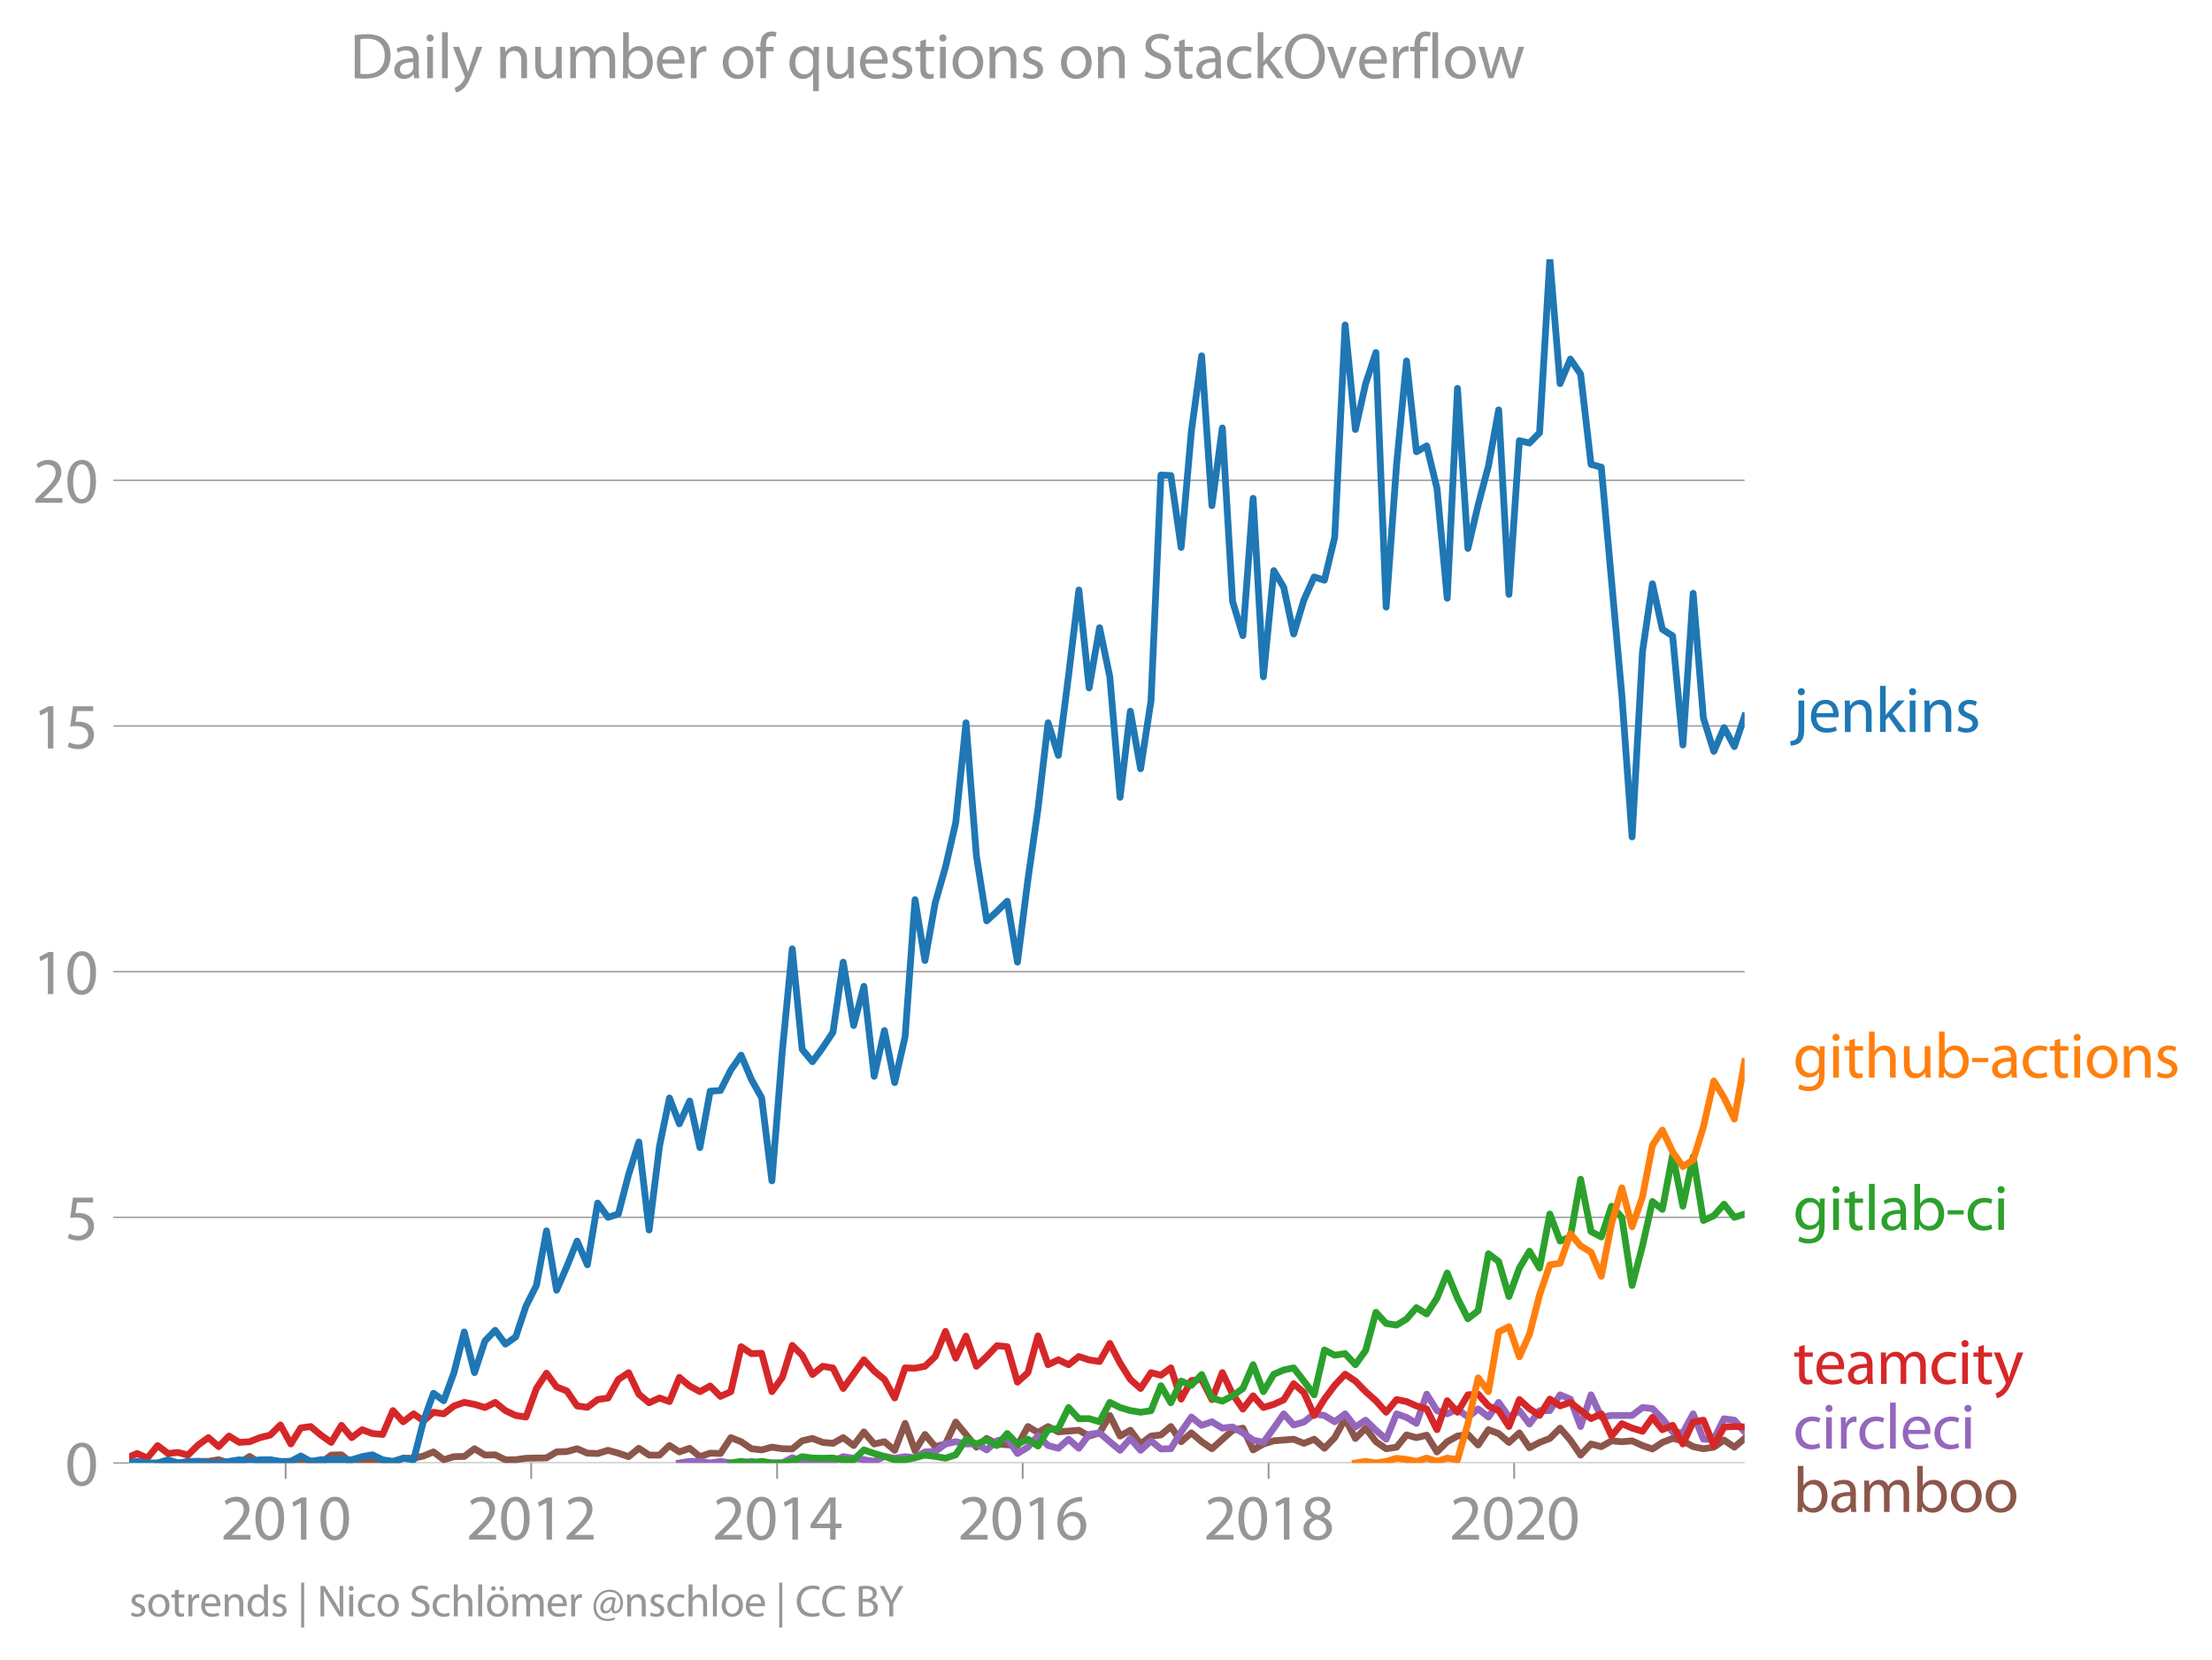 <svg xmlns:xlink="http://www.w3.org/1999/xlink" width="652.016" height="489.243" viewBox="0 0 489.012 366.932" xmlns="http://www.w3.org/2000/svg"><defs><style>*{stroke-linejoin:round;stroke-linecap:butt}</style></defs><g id="figure_1"><path d="M0 366.932h489.012V0H0v366.932z" style="fill:none" id="patch_1"/><g id="axes_1"><path d="M28.563 323.405h357.12V57.293H28.563v266.112z" style="fill:none" id="patch_2"/><g id="matplotlib.axis_1"><g id="xtick_1"><g id="line2d_1"><defs><path id="ma96ea07c12" d="M0 0v3.5" style="stroke:#969696;stroke-width:.4"/></defs><use xlink:href="#ma96ea07c12" x="63.145" y="323.405" style="fill:#969696;stroke:#969696;stroke-width:.4"/></g><g style="fill:#969696" transform="matrix(.14 0 0 -.14 48.782 340.345)" id="text_1"><defs><path id="MyriadPro-Regular-32" d="M2944 0v467H1075v13l333 307c877 845 1434 1466 1434 2234 0 595-378 1209-1274 1209-480 0-890-179-1178-422l180-397c192 160 505 352 883 352 621 0 825-390 825-813-6-627-486-1164-1548-2176L288 346V0h2656z" transform="scale(.016)"/><path id="MyriadPro-Regular-30" d="M1677 4230c-845 0-1447-768-1447-2163C243 691 794-70 1606-70c922 0 1447 780 1447 2195 0 1325-499 2105-1376 2105zm-32-435c582 0 845-672 845-1696 0-1062-276-1734-852-1734-512 0-844 614-844 1696 0 1133 358 1734 851 1734z" transform="scale(.016)"/><path id="MyriadPro-Regular-31" d="M1510 0h544v4160h-480l-908-486 108-429 724 390h12V0z" transform="scale(.016)"/></defs><use xlink:href="#MyriadPro-Regular-32"/><use xlink:href="#MyriadPro-Regular-30" x="51.3"/><use xlink:href="#MyriadPro-Regular-31" x="102.6"/><use xlink:href="#MyriadPro-Regular-30" x="153.9"/></g></g><g id="xtick_2"><use xlink:href="#ma96ea07c12" x="117.434" y="323.405" style="fill:#969696;stroke:#969696;stroke-width:.4" id="line2d_2"/><g style="fill:#969696" transform="matrix(.14 0 0 -.14 103.071 340.345)" id="text_2"><use xlink:href="#MyriadPro-Regular-32"/><use xlink:href="#MyriadPro-Regular-30" x="51.3"/><use xlink:href="#MyriadPro-Regular-31" x="102.6"/><use xlink:href="#MyriadPro-Regular-32" x="153.9"/></g></g><g id="xtick_3"><use xlink:href="#ma96ea07c12" x="171.798" y="323.405" style="fill:#969696;stroke:#969696;stroke-width:.4" id="line2d_3"/><g style="fill:#969696" transform="matrix(.14 0 0 -.14 157.435 340.345)" id="text_3"><defs><path id="MyriadPro-Regular-34" d="M2560 0v1133h582v441h-582v2586h-608L96 1504v-371h1933V0h531zM666 1574v13l1017 1415c115 192 218 371 346 614h19c-13-218-19-435-19-653V1574H666z" transform="scale(.016)"/></defs><use xlink:href="#MyriadPro-Regular-32"/><use xlink:href="#MyriadPro-Regular-30" x="51.3"/><use xlink:href="#MyriadPro-Regular-31" x="102.6"/><use xlink:href="#MyriadPro-Regular-34" x="153.9"/></g></g><g id="xtick_4"><use xlink:href="#ma96ea07c12" x="226.087" y="323.405" style="fill:#969696;stroke:#969696;stroke-width:.4" id="line2d_4"/><g style="fill:#969696" transform="matrix(.14 0 0 -.14 211.724 340.345)" id="text_4"><defs><path id="MyriadPro-Regular-36" d="M2662 4224c-102 0-243-6-409-32-525-64-986-275-1331-614-410-410-704-1056-704-1876C218 621 800-70 1690-70c864 0 1382 704 1382 1465 0 813-518 1344-1254 1344-461 0-807-217-1005-480h-19c96 685 563 1331 1446 1479 160 25 307 32 422 25v461zM1690 365c-589 0-903 505-916 1190 0 103 26 186 64 250 154 301 468 512 807 512 518 0 857-359 857-954s-326-998-806-998h-6z" transform="scale(.016)"/></defs><use xlink:href="#MyriadPro-Regular-32"/><use xlink:href="#MyriadPro-Regular-30" x="51.3"/><use xlink:href="#MyriadPro-Regular-31" x="102.6"/><use xlink:href="#MyriadPro-Regular-36" x="153.9"/></g></g><g id="xtick_5"><use xlink:href="#ma96ea07c12" x="280.451" y="323.405" style="fill:#969696;stroke:#969696;stroke-width:.4" id="line2d_5"/><g style="fill:#969696" transform="matrix(.14 0 0 -.14 266.088 340.345)" id="text_5"><defs><path id="MyriadPro-Regular-38" d="M1062 2170c-512-218-825-589-825-1114C237 448 762-70 1632-70c794 0 1414 486 1414 1209 0 506-320 871-838 1075v20c512 243 685 620 685 972 0 519-403 1024-1210 1024-729 0-1286-448-1286-1107 0-358 198-717 659-934l6-19zm583-1831c-531 0-851 371-832 794 0 397 262 717 749 857 563-160 915-403 915-908 0-423-327-743-832-743zm6 3488c506 0 704-345 704-678 0-378-275-634-633-755-480 128-794 352-794 768 0 358 256 665 723 665z" transform="scale(.016)"/></defs><use xlink:href="#MyriadPro-Regular-32"/><use xlink:href="#MyriadPro-Regular-30" x="51.3"/><use xlink:href="#MyriadPro-Regular-31" x="102.6"/><use xlink:href="#MyriadPro-Regular-38" x="153.9"/></g></g><g id="xtick_6"><use xlink:href="#ma96ea07c12" x="334.74" y="323.405" style="fill:#969696;stroke:#969696;stroke-width:.4" id="line2d_6"/><g style="fill:#969696" transform="matrix(.14 0 0 -.14 320.377 340.345)" id="text_6"><use xlink:href="#MyriadPro-Regular-32"/><use xlink:href="#MyriadPro-Regular-30" x="51.3"/><use xlink:href="#MyriadPro-Regular-32" x="102.6"/><use xlink:href="#MyriadPro-Regular-30" x="153.9"/></g></g></g><g id="matplotlib.axis_2"><g id="ytick_1"><path d="M28.563 323.405h357.12" clip-path="url(#p24ea10fb0b)" style="fill:none;stroke:#969696;stroke-width:.3;stroke-linecap:square" id="line2d_7"/><g id="line2d_8"><defs><path id="m908b117f6a" d="M0 0h-3.5" style="stroke:#969696;stroke-width:.3"/></defs><use xlink:href="#m908b117f6a" x="28.563" y="323.405" style="fill:#969696;stroke:#969696;stroke-width:.3"/></g><use xlink:href="#MyriadPro-Regular-30" style="fill:#969696" transform="matrix(.14 0 0 -.14 14.382 328.375)" id="text_7"/></g><g id="ytick_2"><path d="M28.563 269.097h357.12" clip-path="url(#p24ea10fb0b)" style="fill:none;stroke:#969696;stroke-width:.3;stroke-linecap:square" id="line2d_9"/><use xlink:href="#m908b117f6a" x="28.563" y="269.097" style="fill:#969696;stroke:#969696;stroke-width:.3" id="line2d_10"/><g style="fill:#969696" transform="matrix(.14 0 0 -.14 14.382 274.067)" id="text_8"><defs><path id="MyriadPro-Regular-35" d="M2771 4160H781L512 2163c154 19 339 45 576 45 832 0 1190-384 1197-922 0-556-455-902-986-902-377 0-717 128-889 230L269 186C467 58 851-70 1306-70c902 0 1548 608 1548 1420 0 525-268 884-595 1069-256 154-576 224-896 224-153 0-243-13-339-25l160 1068h1587v474z" transform="scale(.016)"/></defs><use xlink:href="#MyriadPro-Regular-35"/></g></g><g id="ytick_3"><path d="M28.563 214.788h357.12" clip-path="url(#p24ea10fb0b)" style="fill:none;stroke:#969696;stroke-width:.3;stroke-linecap:square" id="line2d_11"/><use xlink:href="#m908b117f6a" x="28.563" y="214.788" style="fill:#969696;stroke:#969696;stroke-width:.3" id="line2d_12"/><g style="fill:#969696" transform="matrix(.14 0 0 -.14 7.2 219.758)" id="text_9"><use xlink:href="#MyriadPro-Regular-31"/><use xlink:href="#MyriadPro-Regular-30" x="51.3"/></g></g><g id="ytick_4"><path d="M28.563 160.48h357.12" clip-path="url(#p24ea10fb0b)" style="fill:none;stroke:#969696;stroke-width:.3;stroke-linecap:square" id="line2d_13"/><use xlink:href="#m908b117f6a" x="28.563" y="160.479" style="fill:#969696;stroke:#969696;stroke-width:.3" id="line2d_14"/><g style="fill:#969696" transform="matrix(.14 0 0 -.14 7.2 165.45)" id="text_10"><use xlink:href="#MyriadPro-Regular-31"/><use xlink:href="#MyriadPro-Regular-35" x="51.3"/></g></g><g id="ytick_5"><path d="M28.563 106.17h357.12" clip-path="url(#p24ea10fb0b)" style="fill:none;stroke:#969696;stroke-width:.3;stroke-linecap:square" id="line2d_15"/><use xlink:href="#m908b117f6a" x="28.563" y="106.171" style="fill:#969696;stroke:#969696;stroke-width:.3" id="line2d_16"/><g style="fill:#969696" transform="matrix(.14 0 0 -.14 7.2 111.14)" id="text_11"><use xlink:href="#MyriadPro-Regular-32"/><use xlink:href="#MyriadPro-Regular-30" x="51.3"/></g></g></g><path d="m34.847 323.405 2.306-.35 2.194.35h2.192l2.27-.362 2.268.012 2.268-.374 2.269.724h2.305l2.268-1.448 2.27 1.448h4.535l4.5-.776 4.461.776 2.269-1.752 2.268-.058 2.268 1.81 2.306-.35 2.268-.012 2.27.362h2.266l2.269-1.051h2.305l2.194-.5 2.192-.902 2.27 1.729 2.268-.677 2.269-.047 2.268-1.705 2.305 1.401 2.269-.058 2.27 1.11 2.266-.024 2.268-.327 4.537-.073 2.23-1.329 2.27-.081 2.267-.62 2.269.982 2.268.07 2.305-.7 2.269.63 2.27.77 2.266-1.856 2.268 1.506h2.306l2.194-2.127 2.192 1.426 2.27-.805 2.268 1.857 2.268-.771 2.269.07 2.305-3.504 2.268.9 2.27 1.553 2.267.257 2.268-.608 2.306.35 2.193.05 2.193-1.801 2.27-.526 2.268.876 2.268.21 2.268-1.26 2.306 1.751 2.268-3.025 2.27 2.675 2.267-.503 2.268 1.904 2.305-5.956 2.194 6.044 2.192-3.592 2.27 2.687 2.269-.584 2.268-4.847 4.573 5.547 2.269-1.927 2.27 1.227 4.535.35 2.305-4.205 2.231 1.317 2.23-1.317 2.27 1.18 4.536-.362 2.268 1.285 2.306-.701 2.268-3.843 2.27 4.544 2.266-1.285 2.269 3.037 2.305-1.752 2.194-.25 2.192-1.853 2.27 3.352 2.268-1.95 2.269 1.95 2.268 1.554 4.573-4.088 2.27-.467 2.267 4.812 2.268-1.308 2.306-.701 4.386-.35 2.27.91 2.268-.91 2.268 1.997 2.268-2.348 2.306-4.204 2.268 4.38 2.27-2.278 2.267 3.001 2.268 1.554 2.305-.35 2.194-2.704 2.193.601 2.27-.549 2.268 3.702 2.268-2.254 2.268-1.25 2.306-.35 2.268 2.324 2.27-3.375 2.266.841 2.269 1.962 2.305-2.102 2.231 3.286 2.23-1.184 2.27-.876 2.268-2.277 2.268 2.64 2.268 3.316 2.306-2.452 2.268.584 2.27-1.285 2.266.198 2.269-.198 2.305 1.051 2.194.75 2.192-1.45 2.27-.877 2.268.526 2.269 1.285 2.268.467 2.305-.35 2.269-1.566 2.27 1.565 2.266-1.927h0" clip-path="url(#p24ea10fb0b)" style="fill:none;stroke:#8c564b;stroke-width:1.5;stroke-linecap:square" id="line2d_17"/><path d="m150.192 323.405 2.27-.362 2.268.012 2.268.35 2.269-.35 2.305.35h2.268l2.27-.35 2.267.35h4.574l2.193-1.164 2.193.814 2.27.35 2.268-.35 2.268-.012 2.268-1.04 2.306.351 2.268.327 2.27.374 2.267-1.098 2.268.397 2.305-.35 2.194.237 2.192-1.289 2.27-.081 2.269-1.67 2.268-.503 2.268.503h2.305l2.269 1.308 2.27-2.01 2.266-.525 2.269 3.329 2.305-1.402 2.231-2.489 2.23 2.139 2.27.596 2.268-1.998 2.268 1.998 2.268-3.049 2.306-.35 2.268 1.95 2.27 1.904 2.266-2.628 2.269 2.628 2.305-2.102 2.194 1.802 2.192-.05 2.27-3.726 2.268-3.282 2.269 1.834 2.268-.783 2.305 1.402 2.268-.257 2.27 1.308 2.267 1.588 2.268.514 2.306-3.153 2.194-3.154 2.192 2.453 2.27-.642 2.268-1.81 2.268.361 2.268 1.39 2.306-1.752 2.268 2.897 2.27-1.495 2.267 2.219 2.268 1.985 2.305-5.606 2.194.776 2.193 1.327 2.27-6.447 2.268 3.644 2.268.7 2.268-1.05 2.306 1.751 2.268-1.787 2.27 1.787 2.266-3.235 2.269 3.235 2.305-1.401 2.231 2.948 2.23-2.948 2.27-.024 2.268-3.48 2.268.946 2.268 6.061 2.306-7.007 2.268 4.929 2.27-.374 2.266.011 2.269-.011 2.305-1.752 2.194.238 2.192 2.215 2.27 2.931 2.268.222 2.269-4.205 2.268 5.606h2.305l2.269-4.52 2.27.316 2.266 2.581" clip-path="url(#p24ea10fb0b)" style="fill:none;stroke:#9467bd;stroke-width:1.5;stroke-linecap:square" id="line2d_18"/><path d="m28.563 322.047 1.75-.744 2.266 1.016 2.268-2.768 2.306 1.752 2.194-.225 2.192.575 2.27-2.23 2.268-1.624 2.268 1.986 2.269-2.336 2.305 1.401 2.268-.152 2.27-.899 2.267-.549 2.268-2.254 2.305 4.205 2.194-3.554 2.193-.3 2.27 1.903 2.268 1.6 2.268-3.772 2.268 2.721 2.306-1.752 2.268.841 2.27.21 2.266-5.279 2.269 2.476 2.305-1.752 2.194 1.552 2.192-1.902 2.27.35 2.268-1.751 2.269-.783 2.268.432 2.305.7 2.269-1.132 2.27 1.834 2.266 1.062 2.268.34 2.306-6.308 2.23-3.383 2.23 3.033 2.27.888 2.268 3.317 2.269.303 2.268-1.705 2.305-.35 2.269-4.1 2.27-1.506 2.266 4.765 2.268 1.892 2.306-1.051 2.194.788 2.192-5.343 2.27 1.903 2.268 1.25 2.268-1.25 2.269 2.301 2.305-1.05 2.268-9.94 2.27 1.53 2.267-.082 2.268 8.491 2.306-3.153 2.193-7.07 2.193 2.164 2.27 4.275 2.268-1.822 2.268.374 2.268 4.531 4.574-6.341 2.27 2.487 2.267 1.857 2.268 4.1 2.305-6.658 2.194.076 2.192-.426 2.27-2.16 2.269-5.548 2.268 5.91 2.268-4.86 2.305 6.658 2.269-2.16 2.27-2.395 2.266.222 2.269 7.837 2.305-2.102 2.231-8.12 2.23 6.368 2.27-1.086 2.268 1.086 2.268-1.81 2.268.759 2.306.35 2.268-4.006 2.27 4.356 2.266 3.61 2.269 1.996 2.305-3.503 2.194.575 2.192-1.627 2.27 6.903 2.268-4.1 2.269-.245 2.268 4.45 2.305-5.956 2.268 4.765 2.27 3.293 2.267-2.931 2.268 2.58 2.306-.7 2.194-1 2.192-3.555 2.27 1.95 2.268 5.058 2.268-3.61 2.268-3.047 2.306-2.453 2.268 1.518 2.27 2.336 2.267 2.009 2.268 2.546 2.305-2.803 2.194.438 2.193.964 2.27.665 2.268 4.59 2.268-6.4 2.268 2.546 2.306-3.854 2.268-.14 2.27 2.593 2.266 1.027 2.269 3.527 2.305-5.956 2.231 2.03 2.23 1.474 2.27-3.61 2.268 1.508 2.268-.783 4.574 3.586 2.268-1.052 2.27 4.906 2.266-2.733 2.269.98 2.305.702 2.194-3.079 2.192 2.728 2.27-.97 2.268 4.124 2.269-4.847 2.268-.41 2.305 5.607 2.269-4.111 2.27-.094 2.266.094h0" clip-path="url(#p24ea10fb0b)" style="fill:none;stroke:#d62728;stroke-width:1.5;stroke-linecap:square" id="line2d_19"/><g style="fill:#1f77b4" transform="matrix(.14 0 0 -.14 396.397 161.8)" id="text_12"><defs><path id="MyriadPro-Regular-6a" d="M-230-1350c300 0 710 102 960 352 275 281 371 672 371 1273v2823H538V493c0-743-58-992-212-1165C192-819-32-890-288-909l58-441zM826 4320c-212 0-359-154-359-352 0-186 135-346 346-346 224 0 358 160 352 346 0 198-135 352-339 352z" transform="scale(.016)"/><path id="MyriadPro-Regular-65" d="M2957 1446c6 58 19 148 19 263 0 569-269 1459-1280 1459-902 0-1453-736-1453-1670C243 563 813-70 1766-70c493 0 832 108 1031 198l-96 403c-211-89-455-160-858-160-563 0-1049 314-1062 1075h2176zM787 1850c45 390 295 915 864 915 634 0 787-557 781-915H787z" transform="scale(.016)"/><path id="MyriadPro-Regular-6e" d="M467 0h563v1862c0 96 13 192 39 263 96 313 384 576 755 576 531 0 717-416 717-915V0h563v1850c0 1062-666 1318-1094 1318-512 0-871-288-1024-582h-13l-32 512H442c19-256 25-519 25-839V0z" transform="scale(.016)"/><path id="MyriadPro-Regular-6b" d="M1024 4544H467V0h557v1165l288 320L2381 0h685L1702 1824l1197 1274h-678l-909-1069c-90-109-198-243-275-352h-13v2867z" transform="scale(.016)"/><path id="MyriadPro-Regular-69" d="M1030 0v3098H467V0h563zM749 4320c-205 0-352-154-352-352 0-192 141-346 339-346 224 0 365 154 358 346 0 198-134 352-345 352z" transform="scale(.016)"/><path id="MyriadPro-Regular-73" d="M250 147C467 19 781-70 1120-70c736 0 1158 390 1158 934 0 461-275 730-812 934-404 154-589 269-589 525 0 231 185 423 518 423 288 0 512-103 634-180l141 410c-173 102-448 192-762 192-666 0-1069-410-1069-909 0-371 263-678 819-877 416-153 576-300 576-569 0-256-192-461-601-461-282 0-576 115-743 224L250 147z" transform="scale(.016)"/></defs><use xlink:href="#MyriadPro-Regular-6a"/><use xlink:href="#MyriadPro-Regular-65" x="24.3"/><use xlink:href="#MyriadPro-Regular-6e" x="74.4"/><use xlink:href="#MyriadPro-Regular-6b" x="129.9"/><use xlink:href="#MyriadPro-Regular-69" x="176.8"/><use xlink:href="#MyriadPro-Regular-6e" x="200.2"/><use xlink:href="#MyriadPro-Regular-73" x="255.7"/></g><g style="fill:#ff7f0e" transform="matrix(.14 0 0 -.14 396.397 238.208)" id="text_13"><defs><path id="MyriadPro-Regular-67" d="M3110 2246c0 378 13 628 26 852h-493l-25-468h-13c-135 256-429 538-967 538-710 0-1395-595-1395-1645C243 666 794 13 1562 13c480 0 812 230 985 518h13V186c0-781-422-1082-998-1082-384 0-704 115-909 243l-141-429c250-166 659-256 1030-256 391 0 826 90 1127 372 301 268 441 704 441 1414v1798zm-556-928c0-96-13-204-45-300-122-359-435-576-781-576-608 0-915 505-915 1113 0 717 384 1171 921 1171 410 0 685-268 788-595 25-77 32-160 32-256v-557z" transform="scale(.016)"/><path id="MyriadPro-Regular-74" d="M595 3667v-569H115v-429h480V979c0-365 58-640 218-806C947 19 1158-70 1421-70c217 0 390 38 499 83l-26 422c-83-25-172-38-326-38-314 0-422 217-422 601v1671h806v429h-806v742l-551-173z" transform="scale(.016)"/><path id="MyriadPro-Regular-68" d="M467 0h563v1869c0 109 7 192 39 269 102 307 390 563 755 563 531 0 717-423 717-922V0h563v1843c0 1069-666 1325-1082 1325-211 0-409-64-576-160-172-96-313-237-403-397h-13v1933H467V0z" transform="scale(.016)"/><path id="MyriadPro-Regular-75" d="M3059 3098h-563V1197c0-103-19-205-51-288-103-250-365-512-743-512-512 0-691 397-691 985v1716H448V1286C448 198 1030-70 1517-70c550 0 877 326 1024 576h13l32-506h499c-19 243-26 525-26 845v2253z" transform="scale(.016)"/><path id="MyriadPro-Regular-62" d="M467 800c0-275-13-589-25-800h486l26 512h19c230-410 589-582 1037-582 691 0 1388 550 1388 1657 7 941-537 1581-1305 1581-499 0-858-224-1056-570h-13v1946H467V800zm557 998c0 90 19 167 32 231 115 429 474 691 858 691 601 0 921-531 921-1152 0-710-352-1190-941-1190-409 0-736 268-844 659-13 64-26 134-26 205v556z" transform="scale(.016)"/><path id="MyriadPro-Regular-2d" d="M192 1939v-416h1581v416H192z" transform="scale(.016)"/><path id="MyriadPro-Regular-61" d="M2643 1901c0 621-230 1267-1177 1267-391 0-762-109-1018-275l128-371c218 140 518 230 806 230 634 0 704-461 704-717v-64C890 1978 224 1568 224 819c0-448 320-889 947-889 442 0 775 217 947 460h20l44-390h512c-38 211-51 474-51 742v1159zm-544-858c0-57-13-121-32-179-89-262-345-518-749-518-288 0-531 172-531 537 0 602 698 711 1312 698v-538z" transform="scale(.016)"/><path id="MyriadPro-Regular-63" d="M2579 538c-160-71-371-154-691-154-614 0-1075 442-1075 1158 0 647 384 1172 1094 1172 307 0 519-71 653-148l128 436c-154 76-448 160-781 160-1011 0-1664-692-1664-1645C243 570 851-70 1786-70c416 0 742 108 889 185l-96 423z" transform="scale(.016)"/><path id="MyriadPro-Regular-6f" d="M1779 3168c-857 0-1536-608-1536-1645C243 544 890-70 1728-70c749 0 1542 499 1542 1644 0 948-601 1594-1491 1594zm-13-422c666 0 928-666 928-1191 0-697-403-1203-940-1203-551 0-941 512-941 1190 0 589 288 1204 953 1204z" transform="scale(.016)"/></defs><use xlink:href="#MyriadPro-Regular-67"/><use xlink:href="#MyriadPro-Regular-69" x="55.9"/><use xlink:href="#MyriadPro-Regular-74" x="79.3"/><use xlink:href="#MyriadPro-Regular-68" x="112.4"/><use xlink:href="#MyriadPro-Regular-75" x="167.9"/><use xlink:href="#MyriadPro-Regular-62" x="223"/><use xlink:href="#MyriadPro-Regular-2d" x="279.9"/><use xlink:href="#MyriadPro-Regular-61" x="310.6"/><use xlink:href="#MyriadPro-Regular-63" x="358.8"/><use xlink:href="#MyriadPro-Regular-74" x="403.6"/><use xlink:href="#MyriadPro-Regular-69" x="436.7"/><use xlink:href="#MyriadPro-Regular-6f" x="460.1"/><use xlink:href="#MyriadPro-Regular-6e" x="515"/><use xlink:href="#MyriadPro-Regular-73" x="570.5"/></g><g style="fill:#2ca02c" transform="matrix(.14 0 0 -.14 396.397 271.879)" id="text_14"><defs><path id="MyriadPro-Regular-6c" d="M467 0h563v4544H467V0z" transform="scale(.016)"/></defs><use xlink:href="#MyriadPro-Regular-67"/><use xlink:href="#MyriadPro-Regular-69" x="55.9"/><use xlink:href="#MyriadPro-Regular-74" x="79.3"/><use xlink:href="#MyriadPro-Regular-6c" x="112.4"/><use xlink:href="#MyriadPro-Regular-61" x="136"/><use xlink:href="#MyriadPro-Regular-62" x="184.2"/><use xlink:href="#MyriadPro-Regular-2d" x="241.1"/><use xlink:href="#MyriadPro-Regular-63" x="271.8"/><use xlink:href="#MyriadPro-Regular-69" x="316.6"/></g><g style="fill:#d62728" transform="matrix(.14 0 0 -.14 396.397 305.91)" id="text_15"><defs><path id="MyriadPro-Regular-6d" d="M467 0h551v1869c0 96 12 192 44 275 90 282 346 563 698 563 429 0 646-358 646-851V0h551v1914c0 102 19 204 45 281 96 275 345 512 665 512 455 0 672-358 672-953V0h551v1824c0 1075-608 1344-1018 1344-294 0-499-77-685-218-128-96-249-230-345-403h-13c-135 365-455 621-877 621-512 0-800-275-973-570h-19l-26 500H442c19-256 25-519 25-839V0z" transform="scale(.016)"/><path id="MyriadPro-Regular-79" d="M58 3098 1203 243c26-70 39-115 39-147s-20-77-45-134c-128-288-320-506-474-628-166-140-352-230-493-275l141-473c141 25 416 121 691 364 384 333 660 877 1063 1940l845 2208h-596l-614-1818c-77-224-141-461-198-646h-13c-51 185-128 428-199 633L672 3098H58z" transform="scale(.016)"/></defs><use xlink:href="#MyriadPro-Regular-74"/><use xlink:href="#MyriadPro-Regular-65" x="33.1"/><use xlink:href="#MyriadPro-Regular-61" x="83.2"/><use xlink:href="#MyriadPro-Regular-6d" x="131.4"/><use xlink:href="#MyriadPro-Regular-63" x="214.8"/><use xlink:href="#MyriadPro-Regular-69" x="259.6"/><use xlink:href="#MyriadPro-Regular-74" x="283"/><use xlink:href="#MyriadPro-Regular-79" x="316.1"/></g><g style="fill:#9467bd" transform="matrix(.14 0 0 -.14 396.397 320.23)" id="text_16"><defs><path id="MyriadPro-Regular-72" d="M467 0h557v1651c0 96 13 186 26 263 76 422 358 723 755 723 77 0 134-7 192-19v531c-51 13-96 19-160 19-378 0-717-262-858-678h-25l-20 608H442c19-288 25-602 25-967V0z" transform="scale(.016)"/></defs><use xlink:href="#MyriadPro-Regular-63"/><use xlink:href="#MyriadPro-Regular-69" x="44.8"/><use xlink:href="#MyriadPro-Regular-72" x="68.2"/><use xlink:href="#MyriadPro-Regular-63" x="100.9"/><use xlink:href="#MyriadPro-Regular-6c" x="145.7"/><use xlink:href="#MyriadPro-Regular-65" x="169.3"/><use xlink:href="#MyriadPro-Regular-63" x="219.4"/><use xlink:href="#MyriadPro-Regular-69" x="264.2"/></g><g style="fill:#8c564b" transform="matrix(.14 0 0 -.14 396.397 334.23)" id="text_17"><use xlink:href="#MyriadPro-Regular-62"/><use xlink:href="#MyriadPro-Regular-61" x="56.9"/><use xlink:href="#MyriadPro-Regular-6d" x="105.1"/><use xlink:href="#MyriadPro-Regular-62" x="188.5"/><use xlink:href="#MyriadPro-Regular-6f" x="245.4"/><use xlink:href="#MyriadPro-Regular-6f" x="300.3"/></g><g style="fill:#969696" transform="matrix(.097 0 0 -.097 28.563 357.303)" id="text_18"><defs><path id="MyriadPro-Regular-64" d="M2579 4544V2694h-13c-140 250-460 474-934 474-755 0-1395-634-1389-1664C243 563 819-70 1568-70c506 0 883 262 1056 608h13l25-538h506c-19 211-26 525-26 800v3744h-563zm0-3245c0-89-6-166-25-243-103-422-448-672-826-672-608 0-915 518-915 1146 0 684 345 1196 928 1196 422 0 729-294 813-652 19-71 25-167 25-237v-538z" transform="scale(.016)"/><path id="MyriadPro-Regular-7c" d="M550 4800v-6400h429v6400H550z" transform="scale(.016)"/><path id="MyriadPro-Regular-4e" d="M1011 0v1843c0 717-13 1235-45 1779l20 7c217-467 505-960 806-1440L3162 0h563v4314h-525V2509c0-672 13-1197 64-1773l-13-6c-205 441-454 896-774 1401L1094 4314H486V0h525z" transform="scale(.016)"/><path id="MyriadPro-Regular-53" d="M269 211C499 58 954-70 1370-70c1017 0 1510 582 1510 1248 0 633-371 985-1101 1267-595 230-857 429-857 832 0 294 224 646 812 646 391 0 679-128 820-205l153 455c-192 109-512 211-953 211-839 0-1396-499-1396-1171 0-608 436-973 1140-1223 582-224 812-454 812-857 0-435-332-736-902-736-384 0-749 128-998 281L269 211z" transform="scale(.016)"/><path id="MyriadPro-Regular-f6" d="M1165 3648c185 0 313 154 313 326 0 186-134 327-313 327s-327-147-327-327c0-172 135-326 320-326h7zm1184 0c185 0 313 154 313 326 0 186-134 327-313 327s-320-147-320-327c0-172 128-326 313-326h7zm-570-480c-857 0-1536-608-1536-1645C243 544 890-70 1728-70c749 0 1542 499 1542 1644 0 948-601 1594-1491 1594zm-13-422c666 0 928-666 928-1191 0-697-403-1203-940-1203-551 0-941 512-941 1190 0 589 288 1204 953 1204z" transform="scale(.016)"/><path id="MyriadPro-Regular-40" d="M2867 1632c-70-397-409-870-781-870-281 0-422 204-422 486 0 621 454 1152 1018 1152 147 0 256-26 320-45l-135-723zm384-1773c-262-147-601-224-966-224-947 0-1645 666-1645 1735 0 1299 877 2131 1920 2131 992 0 1549-672 1549-1600 0-743-365-1178-691-1171-212 6-288 230-192 716l217 1159c-166 77-409 134-685 134-889 0-1516-723-1516-1517 0-505 320-806 691-806 384 0 678 186 902 563h26c-19-390 217-563 473-563 602 0 1140 563 1140 1523 0 1069-749 1856-1863 1856-1421 0-2336-1145-2336-2464C275 96 1165-672 2214-672c429 0 788 70 1140 256l-103 275z" transform="scale(.016)"/><path id="MyriadPro-Regular-43" d="M3386 582c-224-108-570-179-909-179-1050 0-1658 679-1658 1735 0 1132 672 1779 1683 1779 359 0 660-77 871-179l134 454c-147 77-486 192-1024 192-1337 0-2253-915-2253-2266C230 704 1146-70 2362-70c524 0 934 108 1139 211l-115 441z" transform="scale(.016)"/><path id="MyriadPro-Regular-42" d="M486 13c186-26 480-51 864-51 704 0 1191 128 1492 403 217 211 364 493 364 864 0 640-480 979-889 1081v13c454 167 729 531 729 947 0 340-134 596-358 762-269 218-627 314-1184 314-390 0-774-39-1018-90V13zm557 3865c90 20 237 39 493 39 563 0 947-199 947-704 0-416-345-723-934-723h-506v1388zm0-1811h461c608 0 1114-243 1114-832 0-627-532-838-1108-838-198 0-358 6-467 25v1645z" transform="scale(.016)"/><path id="MyriadPro-Regular-59" d="M2010 0v1837l1446 2477h-634l-620-1191c-167-326-314-608-436-889h-12c-135 300-263 563-429 889L717 4314H83l1363-2484V0h564z" transform="scale(.016)"/></defs><use xlink:href="#MyriadPro-Regular-73"/><use xlink:href="#MyriadPro-Regular-6f" x="39.6"/><use xlink:href="#MyriadPro-Regular-74" x="94.5"/><use xlink:href="#MyriadPro-Regular-72" x="127.6"/><use xlink:href="#MyriadPro-Regular-65" x="160.3"/><use xlink:href="#MyriadPro-Regular-6e" x="210.4"/><use xlink:href="#MyriadPro-Regular-64" x="265.9"/><use xlink:href="#MyriadPro-Regular-73" x="322.3"/><use xlink:href="#MyriadPro-Regular-20" x="361.9"/><use xlink:href="#MyriadPro-Regular-7c" x="383.1"/><use xlink:href="#MyriadPro-Regular-20" x="407"/><use xlink:href="#MyriadPro-Regular-4e" x="428.2"/><use xlink:href="#MyriadPro-Regular-69" x="494"/><use xlink:href="#MyriadPro-Regular-63" x="517.4"/><use xlink:href="#MyriadPro-Regular-6f" x="562.2"/><use xlink:href="#MyriadPro-Regular-20" x="617.1"/><use xlink:href="#MyriadPro-Regular-53" x="638.3"/><use xlink:href="#MyriadPro-Regular-63" x="687.6"/><use xlink:href="#MyriadPro-Regular-68" x="732.4"/><use xlink:href="#MyriadPro-Regular-6c" x="787.9"/><use xlink:href="#MyriadPro-Regular-f6" x="811.5"/><use xlink:href="#MyriadPro-Regular-6d" x="866.4"/><use xlink:href="#MyriadPro-Regular-65" x="949.8"/><use xlink:href="#MyriadPro-Regular-72" x="999.9"/><use xlink:href="#MyriadPro-Regular-20" x="1032.6"/><use xlink:href="#MyriadPro-Regular-40" x="1053.8"/><use xlink:href="#MyriadPro-Regular-6e" x="1127.5"/><use xlink:href="#MyriadPro-Regular-73" x="1183"/><use xlink:href="#MyriadPro-Regular-63" x="1222.6"/><use xlink:href="#MyriadPro-Regular-68" x="1267.4"/><use xlink:href="#MyriadPro-Regular-6c" x="1322.9"/><use xlink:href="#MyriadPro-Regular-6f" x="1346.5"/><use xlink:href="#MyriadPro-Regular-65" x="1401.4"/><use xlink:href="#MyriadPro-Regular-20" x="1451.5"/><use xlink:href="#MyriadPro-Regular-7c" x="1472.7"/><use xlink:href="#MyriadPro-Regular-20" x="1496.6"/><use xlink:href="#MyriadPro-Regular-43" x="1517.8"/><use xlink:href="#MyriadPro-Regular-43" x="1575.8"/><use xlink:href="#MyriadPro-Regular-20" x="1633.8"/><use xlink:href="#MyriadPro-Regular-42" x="1655"/><use xlink:href="#MyriadPro-Regular-59" x="1709.2"/></g><g style="fill:#969696" transform="matrix(.14 0 0 -.14 77.337 17.293)" id="text_19"><defs><path id="MyriadPro-Regular-44" d="M486 13c282-32 615-51 1012-51 838 0 1504 217 1907 620 403 397 621 973 621 1677 0 698-224 1197-608 1549-378 352-948 538-1748 538-441 0-844-39-1184-90V13zm557 3833c147 32 365 58 653 58 1178 0 1754-646 1747-1664 0-1165-646-1830-1837-1830-217 0-422 6-563 32v3404z" transform="scale(.016)"/><path id="MyriadPro-Regular-66" d="M1082 0v2669h748v429h-748v166c0 474 121 896 601 896 160 0 275-32 359-70l76 435c-108 45-281 89-480 89-262 0-544-83-755-288-262-249-358-646-358-1081v-147H90v-429h435V0h557z" transform="scale(.016)"/><path id="MyriadPro-Regular-71" d="M2579-1267h563v3513c0 320 7 589 20 852h-532l-19-468h-13c-153 301-473 538-953 538-653 0-1402-512-1402-1670C243 557 832-70 1555-70c499 0 845 243 1011 550h13v-1747zm0 2528c0-83-19-192-45-269-128-390-441-614-806-614-621 0-915 537-915 1152 0 697 352 1190 934 1190 423 0 723-294 807-640 19-70 25-160 25-237v-582z" transform="scale(.016)"/><path id="MyriadPro-Regular-4f" d="M2234 4384c-1152 0-2004-896-2004-2266C230 813 1030-70 2170-70c1100 0 2003 787 2003 2272 0 1280-762 2182-1939 2182zm-26-454c928 0 1376-896 1376-1754 0-979-499-1792-1382-1792-877 0-1376 826-1376 1747 0 947 460 1799 1382 1799z" transform="scale(.016)"/><path id="MyriadPro-Regular-76" d="M83 3098 1261 0h537l1216 3098h-588l-602-1741c-102-282-192-538-262-794h-20c-64 256-147 512-249 794L685 3098H83z" transform="scale(.016)"/><path id="MyriadPro-Regular-77" d="M115 3098 1050 0h512l499 1472c109 333 205 653 281 1024h13c77-365 167-672 275-1018L3104 0h512l998 3098h-556l-442-1556c-102-364-186-691-237-1004h-19c-70 313-160 640-275 1011l-480 1549h-474l-505-1575c-103-339-205-672-276-985h-19c-57 320-141 640-230 985L691 3098H115z" transform="scale(.016)"/></defs><use xlink:href="#MyriadPro-Regular-44"/><use xlink:href="#MyriadPro-Regular-61" x="66.6"/><use xlink:href="#MyriadPro-Regular-69" x="114.8"/><use xlink:href="#MyriadPro-Regular-6c" x="138.2"/><use xlink:href="#MyriadPro-Regular-79" x="161.8"/><use xlink:href="#MyriadPro-Regular-20" x="208.9"/><use xlink:href="#MyriadPro-Regular-6e" x="230.1"/><use xlink:href="#MyriadPro-Regular-75" x="285.6"/><use xlink:href="#MyriadPro-Regular-6d" x="340.7"/><use xlink:href="#MyriadPro-Regular-62" x="424.1"/><use xlink:href="#MyriadPro-Regular-65" x="481"/><use xlink:href="#MyriadPro-Regular-72" x="531.1"/><use xlink:href="#MyriadPro-Regular-20" x="563.8"/><use xlink:href="#MyriadPro-Regular-6f" x="585"/><use xlink:href="#MyriadPro-Regular-66" x="639.9"/><use xlink:href="#MyriadPro-Regular-20" x="669.1"/><use xlink:href="#MyriadPro-Regular-71" x="690.3"/><use xlink:href="#MyriadPro-Regular-75" x="746.6"/><use xlink:href="#MyriadPro-Regular-65" x="801.7"/><use xlink:href="#MyriadPro-Regular-73" x="851.8"/><use xlink:href="#MyriadPro-Regular-74" x="891.4"/><use xlink:href="#MyriadPro-Regular-69" x="924.5"/><use xlink:href="#MyriadPro-Regular-6f" x="947.9"/><use xlink:href="#MyriadPro-Regular-6e" x="1002.8"/><use xlink:href="#MyriadPro-Regular-73" x="1058.3"/><use xlink:href="#MyriadPro-Regular-20" x="1097.9"/><use xlink:href="#MyriadPro-Regular-6f" x="1119.1"/><use xlink:href="#MyriadPro-Regular-6e" x="1174"/><use xlink:href="#MyriadPro-Regular-20" x="1229.5"/><use xlink:href="#MyriadPro-Regular-53" x="1250.7"/><use xlink:href="#MyriadPro-Regular-74" x="1300"/><use xlink:href="#MyriadPro-Regular-61" x="1333.1"/><use xlink:href="#MyriadPro-Regular-63" x="1381.3"/><use xlink:href="#MyriadPro-Regular-6b" x="1426.1"/><use xlink:href="#MyriadPro-Regular-4f" x="1473"/><use xlink:href="#MyriadPro-Regular-76" x="1541.9"/><use xlink:href="#MyriadPro-Regular-65" x="1590"/><use xlink:href="#MyriadPro-Regular-72" x="1640.1"/><use xlink:href="#MyriadPro-Regular-66" x="1672.8"/><use xlink:href="#MyriadPro-Regular-6c" x="1702"/><use xlink:href="#MyriadPro-Regular-6f" x="1725.6"/><use xlink:href="#MyriadPro-Regular-77" x="1780.5"/></g><path d="m161.572 323.405 2.268-.362 2.27.362 2.267-.362 2.268.362h2.306l2.193-.388 2.193-1.013 2.27.315 2.268.035 2.268-.035 2.268.385h2.306l2.268-2.195 2.27.794 2.267.654 2.268.747h2.305l2.194-.463 2.192-.588 2.27.304 2.269.397 2.268-.76 2.268-3.445 2.305 1.052 2.269-.865 2.27 1.215 2.266-2.663 2.269 2.313 2.305-1.052 2.231 1.51 2.23-3.612 2.27-.245 2.268-4.66 2.268 2.488 2.268-.035 2.306.7 2.268-4.286 2.27 1.133 2.266.677 2.269.374 2.305-.35 2.194-5.506 2.192 3.754 2.27-4.789 2.268.935 2.269-2.383 2.268 5.186 2.305.7 2.268-1.18 2.27-1.623 2.267-5.255 2.268 5.956 2.306-3.854 2.194-.939 2.192-.463 2.27 2.92 2.268 3.037 2.268-9.916 2.268 1.156 2.306-.35 2.268 2.453 2.27-3.154 2.267-8.432 2.268 2.476 2.305.35 2.194-1.326 2.193-2.528 2.27 1.39 2.268-3.492 2.268-5.56 2.268 5.56 2.306 4.555 2.268-1.787 2.27-12.579 2.266 1.717 2.269 7.743 2.305-6.306 2.231-3.722 2.23 3.722 2.27-11.937 2.268 5.98 2.268-.91 2.268-12.755 2.306 11.563 2.268 1.191 2.27-6.797 2.266 2.453 2.269 15.066 2.305-8.76 2.194-9.798 2.192 1.74 2.27-12.007 2.268 11.306 2.269-10.944 2.268 14.097 2.305-1.05 2.269-2.547 2.27 2.897 2.266-.725" clip-path="url(#p24ea10fb0b)" style="fill:none;stroke:#2ca02c;stroke-width:1.5;stroke-linecap:square" id="line2d_20"/><path d="m299.638 323.405 2.27-.35 2.267.35 2.268-.35 2.305-.701 2.194.275 2.193.426 2.27-.736 2.268.736 2.268-.736 2.268.385 2.306-8.058 2.268-10.068 2.27 3.06 2.266-13.197 2.269-1.168 2.305 6.657 2.231-4.99 2.23-8.675 2.27-6.669 2.268-.338 2.268-6.54 2.268 2.685 2.306 1.402 2.268 5.326 2.27-11.633 2.266-7.918 2.269 8.619 2.305-6.657 2.194-11.35 2.192-3.366 2.27 4.788 2.268 3.27 2.269-1.46 2.268-7.299 2.305-10.16 2.269 3.701 2.27 4.707 2.266-12.672" clip-path="url(#p24ea10fb0b)" style="fill:none;stroke:#ff7f0e;stroke-width:1.5;stroke-linecap:square" id="line2d_21"/><path d="m28.563 323.405 1.75-.35 2.266.35h2.268l2.306-.7 2.194.7 2.192-.35 2.27-.012 2.268.362h2.268l4.574-.7 2.268.338 2.27-.339 2.267-.023 2.268.374h2.305l2.194-1.202 2.193 1.202 2.27-.374 6.804.023 2.306-.7 2.268-.41 2.27 1.11 2.266.34 2.269-.69 2.305.35 2.194-8.609 2.192-6.107 2.27 1.659 2.268-6.213 2.269-8.993 2.268 8.993 2.305-7.008 2.269-2.348 2.27 3.049 2.266-1.6 2.268-6.81 2.306-4.554 2.23-12.07 2.23 13.12 2.27-5.255 2.268-5.606 2.269 5.244 2.268-13.653 2.305 3.154 2.269-.725 2.27-8.736 2.266-7.194L143.5 271.9l2.306-18.57L148 242.718l2.192 5.706 2.27-5.034 2.268 10.29 2.268-12.462 2.269-.152 2.305-4.555 2.268-3.258 2.27 5.36 2.267 4.053 2.268 18.372 2.306-28.731 2.193-22.562 2.193 22.211 2.27 2.745 2.268-3.095 2.268-3.422 2.268-15.498 2.306 14.015 2.268-8.655 2.27 19.867 2.267-10.091 2.268 11.492 2.305-10.16 2.194-30.27 2.192 13.451 2.27-12.753 2.269-7.919 2.268-9.822 2.268-22.062 2.305 29.431 2.269 14.354 2.27-2.09 2.266-2.254 2.269 13.466 2.305-18.22 2.231-15.634 2.23-19.053 2.27 7.217 2.268-17.729 2.268-18.838 2.268 21.641 2.306-13.314 2.268 10.862 2.27 26.628 2.266-19.025 2.269 12.719 2.305-15.067 2.194-49.866 2.192.113 2.27 15.895 2.268-25.706 2.269-16.655 2.268 33.123 2.305-17.169 2.268 38.355 2.27 7.545 2.267-30.355 2.268 39.465 2.306-23.476 2.194 3.692 2.192 10.323 2.27-7.556 2.268-5.057 2.268.712 2.268-9.472 2.306-46.95 2.268 23.113 2.27-10.15 2.267-6.867 2.268 56.271 2.305-31.534 2.194-22.875 2.193 20.072 2.27-1.296 2.268 9.355 2.268 24.316 2.268-46.39 2.306 35.388 2.268-9.635 2.27-8.585 2.266-12.415 2.269 40.796 2.305-33.987 2.231.52 2.23-2.271 2.27-38.367 2.268 27.505 2.268-5.42 2.268 3.318 2.306 19.971 2.268.607 4.536 50.326 2.269 31.406 2.305-40.994 2.194-14.954 2.192 10.048 2.27 1.46 2.268 24.118 2.269-33.531 2.268 27.575 2.305 7.357 2.269-5.244 2.27 4.193 2.266-6.727h0" clip-path="url(#p24ea10fb0b)" style="fill:none;stroke:#1f77b4;stroke-width:1.5;stroke-linecap:square" id="line2d_22"/></g></g><defs><clipPath id="p24ea10fb0b"><path d="M28.563 57.293h357.12v266.112H28.563z"/></clipPath></defs></svg>
